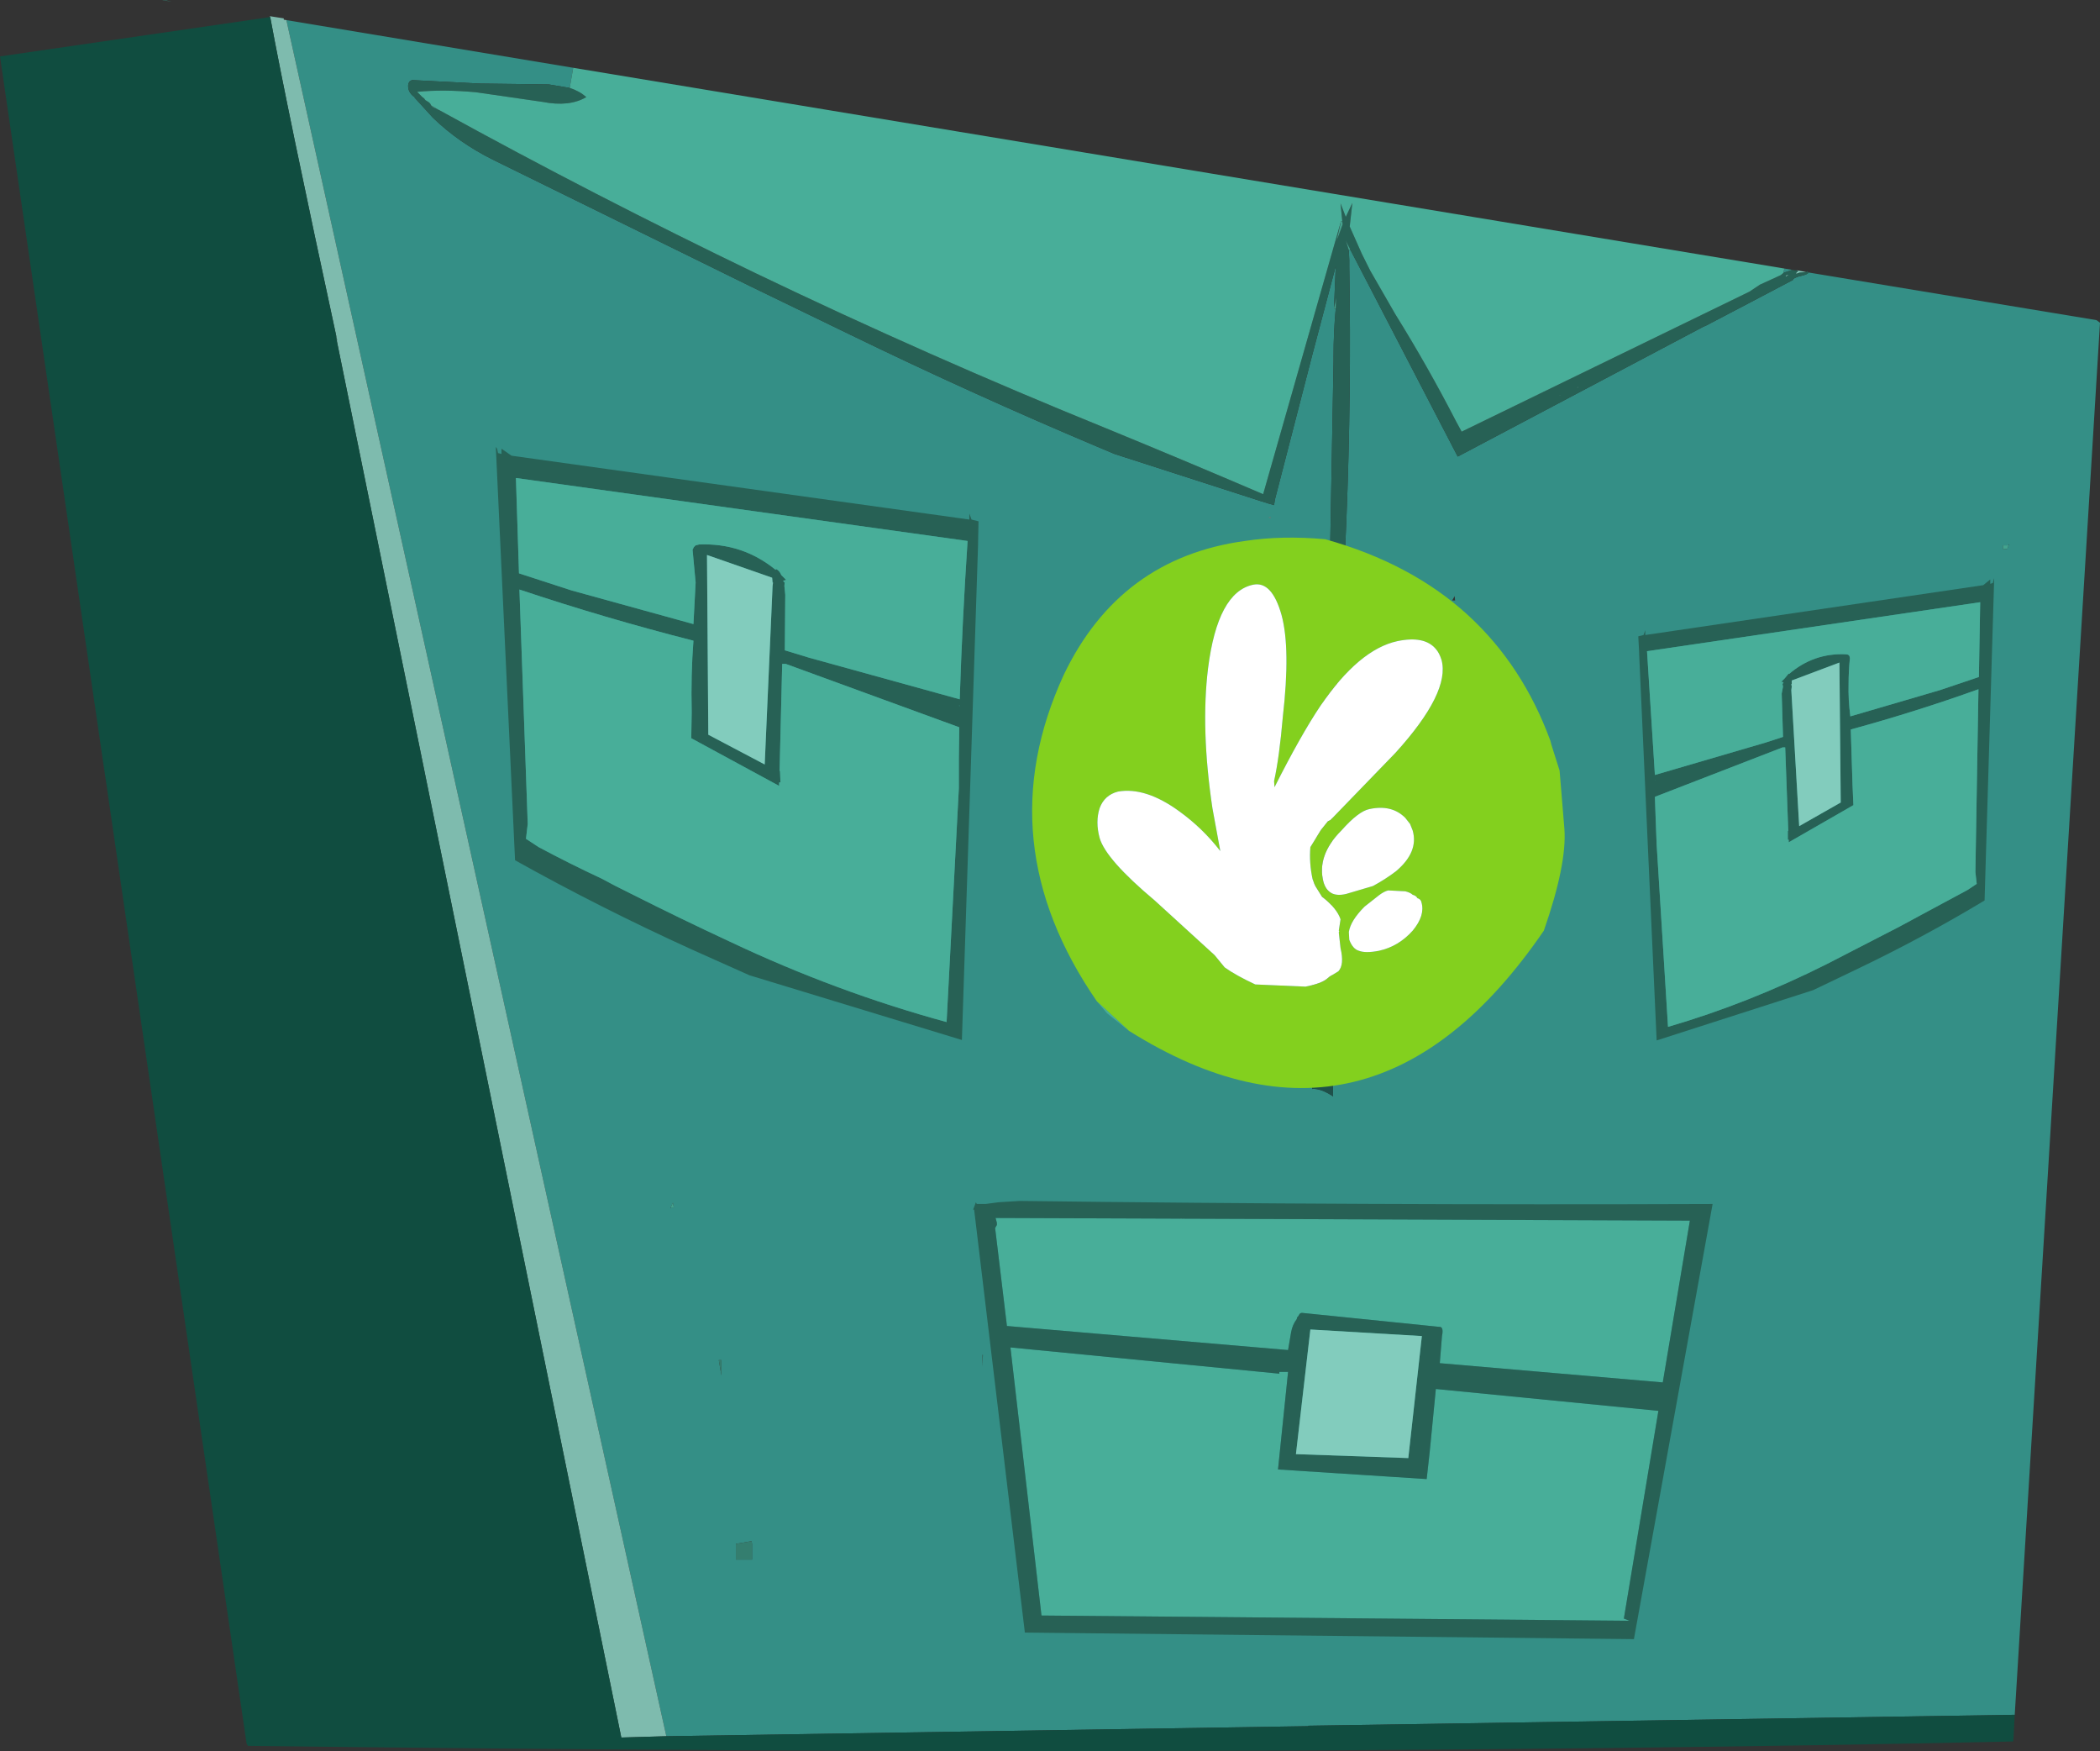 <?xml version="1.0" encoding="UTF-8" standalone="no"?>
<svg xmlns:ffdec="https://www.free-decompiler.com/flash" xmlns:xlink="http://www.w3.org/1999/xlink" ffdec:objectType="shape" height="200.2px" width="240.15px" xmlns="http://www.w3.org/2000/svg">
  <rect width="100%" height="100%" fill="#333333" stroke="none"/>
  <g transform="matrix(1.0, 0.0, 0.0, 1.0, 0.0, 0.0)">
    <path d="M204.05 30.7 L204.95 30.85 204.25 31.1 204.2 31.1 203.95 31.2 204.05 30.7 M206.8 31.15 L239.75 36.6 240.15 36.9 230.4 196.05 149.6 197.3 149.6 197.35 76.2 198.5 32.75 2.3 65.55 7.75 65.15 10.05 62.75 9.65 54.8 9.55 47.05 9.15 47.05 9.2 46.85 9.3 46.7 9.55 Q46.55 10.35 47.2 10.95 L47.4 11.1 47.4 11.15 49.45 13.4 49.55 13.5 Q52.45 16.3 56.35 18.25 L85.85 32.75 97.2 38.25 Q111.2 45.05 125.55 51.1 L127.45 51.9 144.2 57.3 145.0 57.55 145.7 57.75 145.8 57.1 150.05 40.65 152.75 30.45 152.55 35.3 152.75 35.3 Q152.5 37.95 152.5 40.75 L152.5 41.3 152.1 63.3 151.05 85.15 150.75 90.85 150.75 90.9 Q149.85 107.65 150.05 124.5 151.0 124.4 152.45 125.35 L152.3 112.75 Q152.15 101.85 152.4 90.95 L152.6 85.25 Q152.9 77.15 153.45 69.1 L153.8 63.4 153.8 63.35 Q154.5 48.55 154.35 34.05 L154.3 30.45 154.3 29.75 154.25 28.65 154.25 28.6 154.4 28.5 154.4 28.55 154.5 28.7 166.7 52.2 194.8 37.35 195.05 37.25 200.3 34.5 205.05 32.0 205.05 31.9 Q205.45 31.65 205.95 31.55 206.8 31.35 206.8 31.15 M165.3 70.7 L165.3 70.9 165.35 70.7 165.3 70.7 M166.15 68.5 L166.05 68.65 166.4 68.65 166.35 68.15 166.15 68.5 M168.45 85.35 L168.55 85.25 168.45 85.25 168.45 85.35 M229.7 62.35 L229.05 62.35 229.05 62.8 229.55 62.75 229.7 62.35 229.75 62.35 229.75 62.2 229.7 62.35 M145.3 59.1 L145.05 59.15 145.3 59.25 145.3 59.1 M50.05 12.5 L50.25 12.6 50.2 12.6 50.1 12.55 50.05 12.5 M67.1 84.2 L67.2 84.6 67.25 84.15 67.05 84.15 67.1 84.2 M76.75 138.05 L77.05 138.05 76.95 137.5 76.7 138.05 76.75 138.15 76.75 138.05 M134.9 139.05 L134.95 139.55 135.4 139.55 134.9 139.05 M112.35 154.9 L112.35 156.25 112.4 154.9 112.35 154.9 M82.5 157.25 L82.5 155.5 82.2 155.5 82.5 157.25 M84.15 176.5 L84.15 178.3 86.0 178.3 86.0 176.5 85.95 176.2 84.2 176.5 84.15 176.5 M133.65 176.0 L133.25 176.0 134.9 177.1 134.9 178.05 135.15 178.05 134.9 177.1 134.95 176.0 133.65 176.0" fill="#348f86" fill-rule="evenodd" stroke="none"/>
    <path d="M203.95 31.2 L204.2 31.1 204.25 31.1 204.95 30.85 205.2 30.9 205.45 30.9 205.65 31.0 205.55 31.1 205.45 31.15 205.4 31.3 205.8 31.15 206.55 31.1 206.7 31.0 206.8 31.15 Q206.8 31.35 205.95 31.55 205.45 31.65 205.05 31.9 L205.05 32.0 200.3 34.5 195.05 37.25 194.8 37.35 166.7 52.2 154.5 28.7 154.4 28.55 154.4 28.5 153.9 27.5 154.25 28.6 154.25 28.65 154.3 29.75 154.3 30.45 154.35 34.05 Q154.5 48.55 153.8 63.35 L153.8 63.4 152.1 63.3 152.5 41.3 152.5 40.75 Q152.5 37.95 152.75 35.3 L152.8 34.05 152.55 35.3 152.75 30.45 150.05 40.65 145.8 57.1 145.7 57.75 145.0 57.55 144.2 57.3 127.45 51.9 125.55 51.1 Q111.2 45.05 97.2 38.25 L85.85 32.75 56.35 18.25 Q52.45 16.3 49.55 13.5 L49.45 13.4 47.4 11.15 47.45 11.15 47.4 11.1 47.2 10.95 Q46.55 10.35 46.7 9.55 L46.85 9.3 47.05 9.2 47.05 9.15 54.8 9.55 62.75 9.65 65.15 10.05 Q66.25 10.4 67.05 11.1 65.1 12.25 62.05 11.65 L54.45 10.55 Q50.7 10.2 47.7 10.5 L47.85 10.65 48.1 10.9 48.3 11.1 48.5 11.25 48.65 11.45 49.05 11.7 49.2 11.85 49.3 12.05 49.5 12.25 50.05 12.5 50.1 12.55 50.2 12.6 50.25 12.6 Q67.95 22.35 86.55 31.3 106.25 40.75 126.45 48.95 135.7 52.75 144.45 56.5 L153.35 25.3 152.85 27.55 152.95 27.25 153.0 27.15 153.55 25.65 153.5 25.3 153.3 23.25 153.9 24.8 154.65 23.2 154.35 25.9 155.75 29.05 156.7 30.95 159.55 35.9 Q163.25 41.85 166.5 48.15 L167.15 49.35 200.05 33.35 201.25 32.55 203.65 31.45 203.95 31.2 M204.2 31.55 L204.3 31.6 Q204.4 31.45 204.6 31.4 L204.35 31.45 204.2 31.55 M180.35 44.3 L180.45 44.3 180.5 44.25 180.35 44.3 M178.4 45.15 L178.3 45.2 178.45 45.15 178.4 45.15" fill="#276155" fill-rule="evenodd" stroke="none"/>
    <path d="M205.45 30.9 L206.55 31.1 205.8 31.15 205.4 31.3 205.45 31.15 205.55 31.1 205.65 31.0 205.45 30.9 M204.2 31.55 L204.35 31.45 204.6 31.4 Q204.4 31.45 204.3 31.6 L204.2 31.55 M178.4 45.15 L178.45 45.15 178.3 45.2 178.4 45.15 M180.35 44.3 L180.5 44.25 180.45 44.3 180.35 44.3 M168.45 85.35 L168.45 85.25 168.55 85.25 168.45 85.35" fill="#82ccbd" fill-rule="evenodd" stroke="none"/>
    <path d="M204.05 30.7 L203.95 31.2 203.65 31.45 201.25 32.55 200.05 33.35 167.15 49.35 166.5 48.15 Q163.25 41.85 159.55 35.9 L156.7 30.95 155.75 29.05 154.35 25.9 154.65 23.2 153.9 24.8 153.3 23.25 153.5 25.3 153.35 25.3 144.45 56.5 Q135.7 52.75 126.45 48.95 106.25 40.75 86.55 31.3 67.95 22.35 50.25 12.6 L50.05 12.5 49.3 12.05 49.2 11.85 49.05 11.7 48.65 11.45 48.5 11.25 48.3 11.1 48.1 10.9 47.85 10.65 47.7 10.5 Q50.7 10.2 54.45 10.55 L62.05 11.65 Q65.1 12.25 67.05 11.1 66.25 10.4 65.15 10.05 L65.55 7.75 204.05 30.7 M133.25 176.0 L133.65 176.0 133.65 176.25 133.25 176.0" fill="#48ae99" fill-rule="evenodd" stroke="none"/>
    <path d="M154.4 28.5 L154.25 28.6 153.9 27.5 154.4 28.5 M152.75 35.3 L152.55 35.3 152.8 34.05 152.75 35.3 M47.4 11.15 L47.4 11.1 47.45 11.15 47.4 11.15 M165.3 70.7 L165.35 70.7 165.3 70.9 165.3 70.7 M229.7 62.35 L229.55 62.75 229.05 62.8 229.05 62.35 229.7 62.35 M153.35 25.3 L153.5 25.3 153.55 25.65 153.0 27.15 152.95 27.25 152.85 27.55 153.35 25.3 M49.3 12.05 L50.05 12.5 49.5 12.25 49.3 12.05 M76.75 138.05 L76.7 138.05 76.95 137.5 77.05 138.05 76.75 138.05 M134.9 139.05 L135.4 139.55 134.95 139.55 134.9 139.05" fill="#43a38e" fill-rule="evenodd" stroke="none"/>
    <path d="M145.3 59.1 L145.3 59.25 145.05 59.15 145.3 59.1" fill="#70a9a3" fill-rule="evenodd" stroke="none"/>
    <path d="M153.8 63.4 L153.45 69.1 Q152.9 77.15 152.6 85.25 L152.4 90.95 Q152.15 101.85 152.3 112.75 L152.45 125.35 Q151.0 124.4 150.05 124.5 149.85 107.65 150.75 90.9 L150.75 90.85 151.05 85.15 152.1 63.3 153.8 63.4" fill="#1e514b" fill-rule="evenodd" stroke="none"/>
    <path d="M30.9 1.95 L30.85 1.85 32.45 2.1 32.45 2.25 32.75 2.3 76.2 198.5 71.05 198.65 38.35 38.15 38.6 39.1 Q32.8 12.25 30.9 1.95" fill="#7ebbae" fill-rule="evenodd" stroke="none"/>
    <path d="M19.05 0.05 L19.6 0.2 18.55 0.0 18.7 0.0 19.05 0.05 M76.7 138.05 L76.75 138.05 76.75 138.15 76.7 138.05 M84.15 176.5 L84.2 176.5 85.95 176.2 86.0 176.5 86.0 178.3 84.15 178.3 84.15 176.5 M82.5 157.25 L82.2 155.5 82.5 155.5 82.5 157.25 M112.35 154.9 L112.4 154.9 112.35 156.25 112.35 154.9 M133.25 176.0 L133.65 176.25 133.65 176.0 134.95 176.0 134.9 177.1 135.15 178.05 134.9 178.05 134.9 177.1 133.25 176.0" fill="#347e6f" fill-rule="evenodd" stroke="none"/>
    <path d="M230.4 196.05 L230.25 198.9 230.2 199.1 Q141.75 201.0 28.35 199.6 L28.2 199.35 0.0 6.45 30.9 1.95 Q32.8 12.25 38.6 39.1 L38.35 38.15 71.05 198.65 76.2 198.5 149.6 197.35 149.6 197.3 230.4 196.05" fill="#104d40" fill-rule="evenodd" stroke="none"/>
    <path d="M187.95 72.6 L188.15 72.05 188.15 72.6 226.8 66.9 227.6 66.25 227.6 66.75 227.9 66.65 228.0 66.25 228.05 66.1 226.95 102.95 Q219.9 107.2 212.15 110.9 L207.35 113.2 189.45 118.95 187.45 74.8 187.45 74.65 187.35 72.75 187.95 72.6 M189.35 93.95 L189.45 96.55 190.75 117.4 Q200.0 114.7 208.95 110.2 L217.2 105.95 218.5 105.25 219.7 104.6 225.0 101.75 226.05 101.05 225.9 99.7 226.25 78.8 Q219.15 81.35 211.65 83.4 L211.85 89.75 211.95 92.05 204.55 96.3 204.55 96.0 204.45 96.0 204.45 95.0 204.5 95.0 204.15 85.45 203.85 85.45 189.25 91.1 189.35 93.95 M189.3 89.15 L189.25 89.15 189.25 89.2 189.3 89.15 M189.25 88.6 L201.9 84.9 203.9 84.25 203.75 79.3 203.9 78.5 203.8 78.0 203.9 78.2 203.95 78.0 203.7 77.95 204.1 77.55 204.55 77.0 204.6 77.05 Q207.4 74.65 211.05 74.8 L211.35 74.85 211.5 75.0 211.55 75.25 Q211.4 76.7 211.4 78.2 211.35 80.0 211.6 81.9 L221.85 78.9 226.3 77.4 226.45 68.85 188.35 74.45 189.25 88.6 M204.9 78.5 L204.85 78.9 205.75 94.45 210.5 91.75 210.35 75.75 204.9 77.8 204.9 78.2 204.85 78.2 204.9 78.5" fill="#276155" fill-rule="evenodd" stroke="none"/>
    <path d="M189.35 93.95 L189.25 91.1 203.85 85.45 204.15 85.45 204.5 95.0 204.45 95.0 204.45 96.0 204.55 96.0 204.55 96.3 211.95 92.05 211.85 89.75 211.65 83.4 Q219.15 81.35 226.25 78.8 L225.9 99.7 226.05 101.05 225.0 101.75 219.7 104.6 218.5 105.25 217.2 105.95 208.95 110.2 Q200.0 114.7 190.75 117.4 L189.45 96.55 189.35 93.95 M189.25 88.6 L188.35 74.45 226.45 68.85 226.3 77.4 221.85 78.9 211.6 81.9 Q211.35 80.0 211.4 78.2 211.4 76.7 211.55 75.25 L211.5 75.0 211.35 74.85 211.05 74.8 Q207.4 74.65 204.6 77.05 L204.55 77.0 204.1 77.55 203.7 77.95 203.95 78.0 203.9 78.2 203.8 78.0 203.9 78.5 203.75 79.3 203.9 84.25 201.9 84.9 189.25 88.6" fill="#48ae99" fill-rule="evenodd" stroke="none"/>
    <path d="M204.9 78.5 L204.85 78.2 204.9 78.2 204.9 77.8 210.35 75.75 210.5 91.75 205.75 94.45 204.85 78.9 204.9 78.5" fill="#82ccbd" fill-rule="evenodd" stroke="none"/>
    <path d="M125.45 114.5 Q112.85 96.25 121.65 77.15 128.05 63.8 142.35 61.85 146.6 61.2 151.55 61.65 161.4 64.4 167.9 70.35 174.15 76.1 177.3 84.7 L177.4 85.1 178.35 88.1 178.9 94.75 Q179.2 98.8 176.55 106.4 156.8 135.25 129.1 117.85 L125.45 114.5 M161.25 94.2 L160.7 93.5 Q159.15 91.95 156.6 92.5 155.35 92.75 153.4 94.95 150.55 97.8 151.35 100.85 151.9 102.7 153.95 102.2 L157.0 101.3 Q158.4 100.55 159.65 99.6 162.25 97.4 161.55 94.95 L161.25 94.2 M162.15 102.7 L162.1 102.7 Q161.95 102.4 161.55 102.3 161.3 102.05 160.7 101.9 L158.75 101.8 Q158.3 101.9 157.7 102.35 L156.05 103.65 Q154.45 105.25 154.25 106.55 L154.3 107.45 Q154.7 108.5 155.4 108.7 156.15 109.0 157.7 108.7 159.95 108.2 161.55 106.4 163.0 104.65 162.55 103.15 162.5 102.85 162.15 102.7 M164.85 75.45 Q164.6 74.65 164.2 74.2 162.9 72.65 159.8 73.3 155.4 74.25 151.0 80.7 148.75 84.05 145.75 90.0 L145.7 89.3 Q146.3 86.6 146.7 81.95 147.6 74.15 146.55 70.3 145.45 66.4 143.3 66.85 139.25 67.7 138.15 76.4 137.3 83.35 138.65 92.4 L139.55 97.3 Q137.55 94.7 134.85 92.75 131.0 89.95 127.85 90.5 126.3 90.9 125.75 92.4 125.25 93.95 125.75 95.8 126.45 98.25 132.05 102.95 L138.9 109.2 140.05 110.6 Q141.3 111.5 143.55 112.55 L149.3 112.8 Q151.1 112.45 151.75 111.9 L152.05 111.65 153.05 111.05 Q153.75 110.3 153.3 108.4 L153.1 106.6 153.15 106.45 153.1 106.4 153.3 105.1 Q152.9 103.9 151.35 102.65 L151.2 102.55 150.45 101.35 150.35 101.15 150.3 101.05 150.1 100.5 Q149.7 98.65 149.85 96.85 L151.05 94.9 151.85 93.9 152.15 93.75 159.6 86.05 Q165.85 79.15 164.85 75.45" fill="#83d01e" fill-rule="evenodd" stroke="none"/>
    <path d="M164.85 75.45 Q165.85 79.15 159.6 86.05 L152.15 93.75 151.85 93.9 151.05 94.9 149.85 96.85 Q149.7 98.65 150.1 100.5 L150.3 101.05 150.35 101.15 150.45 101.35 151.2 102.55 151.35 102.65 Q152.9 103.9 153.3 105.1 L153.1 106.4 153.15 106.45 153.1 106.6 153.3 108.4 Q153.75 110.3 153.05 111.05 L152.05 111.65 151.75 111.9 Q151.1 112.45 149.3 112.8 L143.55 112.55 Q141.3 111.5 140.05 110.6 L138.9 109.2 132.05 102.95 Q126.45 98.25 125.75 95.8 125.25 93.95 125.75 92.4 126.3 90.9 127.85 90.5 131.0 89.95 134.85 92.75 137.55 94.7 139.55 97.3 L138.65 92.4 Q137.3 83.35 138.15 76.4 139.25 67.7 143.3 66.85 145.45 66.4 146.55 70.3 147.6 74.15 146.7 81.95 146.3 86.6 145.7 89.3 L145.75 90.0 Q148.75 84.05 151.0 80.7 155.4 74.25 159.8 73.3 162.9 72.65 164.2 74.2 164.6 74.65 164.85 75.45 M162.15 102.7 Q162.5 102.85 162.55 103.15 163.0 104.65 161.55 106.4 159.95 108.2 157.7 108.7 156.15 109.0 155.4 108.7 154.7 108.5 154.3 107.45 L154.25 106.55 Q154.45 105.25 156.05 103.65 L157.7 102.35 Q158.3 101.9 158.75 101.8 L160.7 101.9 Q161.3 102.05 161.55 102.3 161.95 102.4 162.1 102.7 L162.15 102.7 M161.25 94.2 L161.55 94.95 Q162.25 97.4 159.65 99.6 158.4 100.55 157.0 101.3 L153.95 102.2 Q151.9 102.7 151.35 100.85 150.55 97.8 153.4 94.95 155.35 92.75 156.6 92.5 159.15 91.95 160.7 93.5 L161.25 94.2" fill="#ffffff" fill-rule="evenodd" stroke="none"/>
    <path d="M125.45 114.5 L129.1 117.85 126.6 115.85 125.45 114.5" fill="#48ae99" fill-rule="evenodd" stroke="none"/>
    <path d="M111.1 59.4 L111.9 59.6 111.85 62.05 111.85 62.25 110.0 118.9 85.7 111.5 79.1 108.55 Q68.65 103.8 58.9 98.35 L56.7 51.1 56.85 51.3 56.95 51.8 57.35 51.9 57.35 51.3 58.5 52.1 110.85 59.4 110.85 58.7 111.1 59.4 M88.35 67.0 L88.4 66.6 88.35 66.6 88.3 66.05 80.85 63.45 81.0 84.0 87.45 87.4 88.35 67.0 M89.45 75.9 L89.15 88.15 89.2 88.15 89.25 89.45 89.1 89.45 89.1 89.85 79.05 84.4 79.1 81.45 Q79.0 77.1 79.3 73.25 69.1 70.65 59.4 67.4 L60.35 94.2 60.15 95.9 61.6 96.85 Q65.15 98.75 68.8 100.45 L70.4 101.3 72.2 102.2 Q77.75 105.0 83.45 107.65 95.6 113.4 108.25 116.85 L109.65 90.15 109.65 86.8 109.7 83.15 89.85 75.9 89.45 75.9 M89.7 67.0 L89.8 68.0 89.75 74.35 92.55 75.2 109.75 79.95 Q110.05 70.85 110.65 61.85 L59.0 54.65 59.35 65.55 65.35 67.5 79.3 71.35 79.55 66.6 79.2 62.85 79.35 62.55 79.55 62.35 79.95 62.25 Q84.9 62.05 88.7 65.15 L88.75 65.05 Q89.15 65.25 89.35 65.75 L89.9 66.3 89.55 66.4 89.7 66.6 89.75 66.4 89.7 67.0 M109.75 80.65 L109.65 80.65 109.75 80.75 109.75 80.65" fill="#276155" fill-rule="evenodd" stroke="none"/>
    <path d="M88.35 67.0 L87.45 87.4 81.0 84.0 80.85 63.45 88.3 66.05 88.35 66.6 88.4 66.6 88.35 67.0" fill="#82ccbd" fill-rule="evenodd" stroke="none"/>
    <path d="M89.7 67.0 L89.75 66.4 89.7 66.6 89.55 66.4 89.9 66.3 89.35 65.75 Q89.15 65.25 88.75 65.05 L88.7 65.15 Q84.9 62.05 79.95 62.25 L79.55 62.35 79.35 62.55 79.2 62.85 79.55 66.6 79.3 71.35 65.35 67.5 59.35 65.55 59.0 54.65 110.65 61.85 Q110.05 70.85 109.75 79.95 L92.55 75.2 89.75 74.35 89.8 68.0 89.7 67.0 M89.45 75.9 L89.85 75.9 109.7 83.15 109.65 86.8 109.65 90.15 108.25 116.85 Q95.6 113.4 83.45 107.65 77.75 105.0 72.2 102.2 L70.4 101.3 68.8 100.45 Q65.15 98.75 61.6 96.85 L60.15 95.9 60.35 94.2 59.4 67.4 Q69.1 70.65 79.3 73.25 79.0 77.1 79.1 81.45 L79.05 84.4 89.1 89.85 89.1 89.45 89.25 89.45 89.2 88.15 89.15 88.15 89.45 75.9" fill="#48ae99" fill-rule="evenodd" stroke="none"/>
    <path d="M164.9 152.75 Q165.1 151.8 164.7 151.7 L164.6 151.7 148.9 150.1 Q148.7 150.1 148.6 150.25 L148.45 150.5 Q148.3 150.6 148.3 150.8 147.8 151.45 147.65 152.3 L147.3 154.35 115.15 151.6 113.8 140.4 114.0 140.05 114.0 139.8 113.85 139.25 193.25 139.55 190.15 158.05 164.65 155.85 164.9 152.75 M164.2 158.8 L189.65 161.3 185.7 185.05 186.35 185.3 119.1 184.7 115.55 154.05 146.3 157.05 146.3 156.85 147.3 156.85 146.15 168.0 163.15 169.1 163.5 165.95 164.2 158.8" fill="#48ae99" fill-rule="evenodd" stroke="none"/>
    <path d="M164.9 152.75 L164.65 155.85 190.15 158.05 193.25 139.55 113.85 139.25 114.0 139.8 114.0 140.05 113.8 140.4 115.15 151.6 147.3 154.35 147.65 152.3 Q147.8 151.45 148.3 150.8 148.3 150.6 148.45 150.5 L148.6 150.25 Q148.7 150.1 148.9 150.1 L164.6 151.7 164.7 151.7 Q165.1 151.8 164.9 152.75 M164.2 158.8 L163.5 165.95 163.15 169.1 146.15 168.0 147.3 156.85 146.3 156.85 146.3 157.05 115.55 154.05 119.1 184.7 186.35 185.3 185.7 185.05 189.65 161.3 164.2 158.8 M186.85 187.4 L117.2 186.65 111.4 138.3 111.3 138.3 111.3 138.25 111.6 137.45 111.7 137.65 112.7 137.65 114.2 137.45 116.6 137.3 Q156.2 137.8 195.85 137.65 L186.85 187.4 M149.85 152.0 L148.2 166.25 161.05 166.7 162.6 152.75 149.85 152.0" fill="#276155" fill-rule="evenodd" stroke="none"/>
    <path d="M149.85 152.0 L162.6 152.75 161.05 166.7 148.2 166.25 149.85 152.0" fill="#82ccbd" fill-rule="evenodd" stroke="none"/>
  </g>
</svg>
